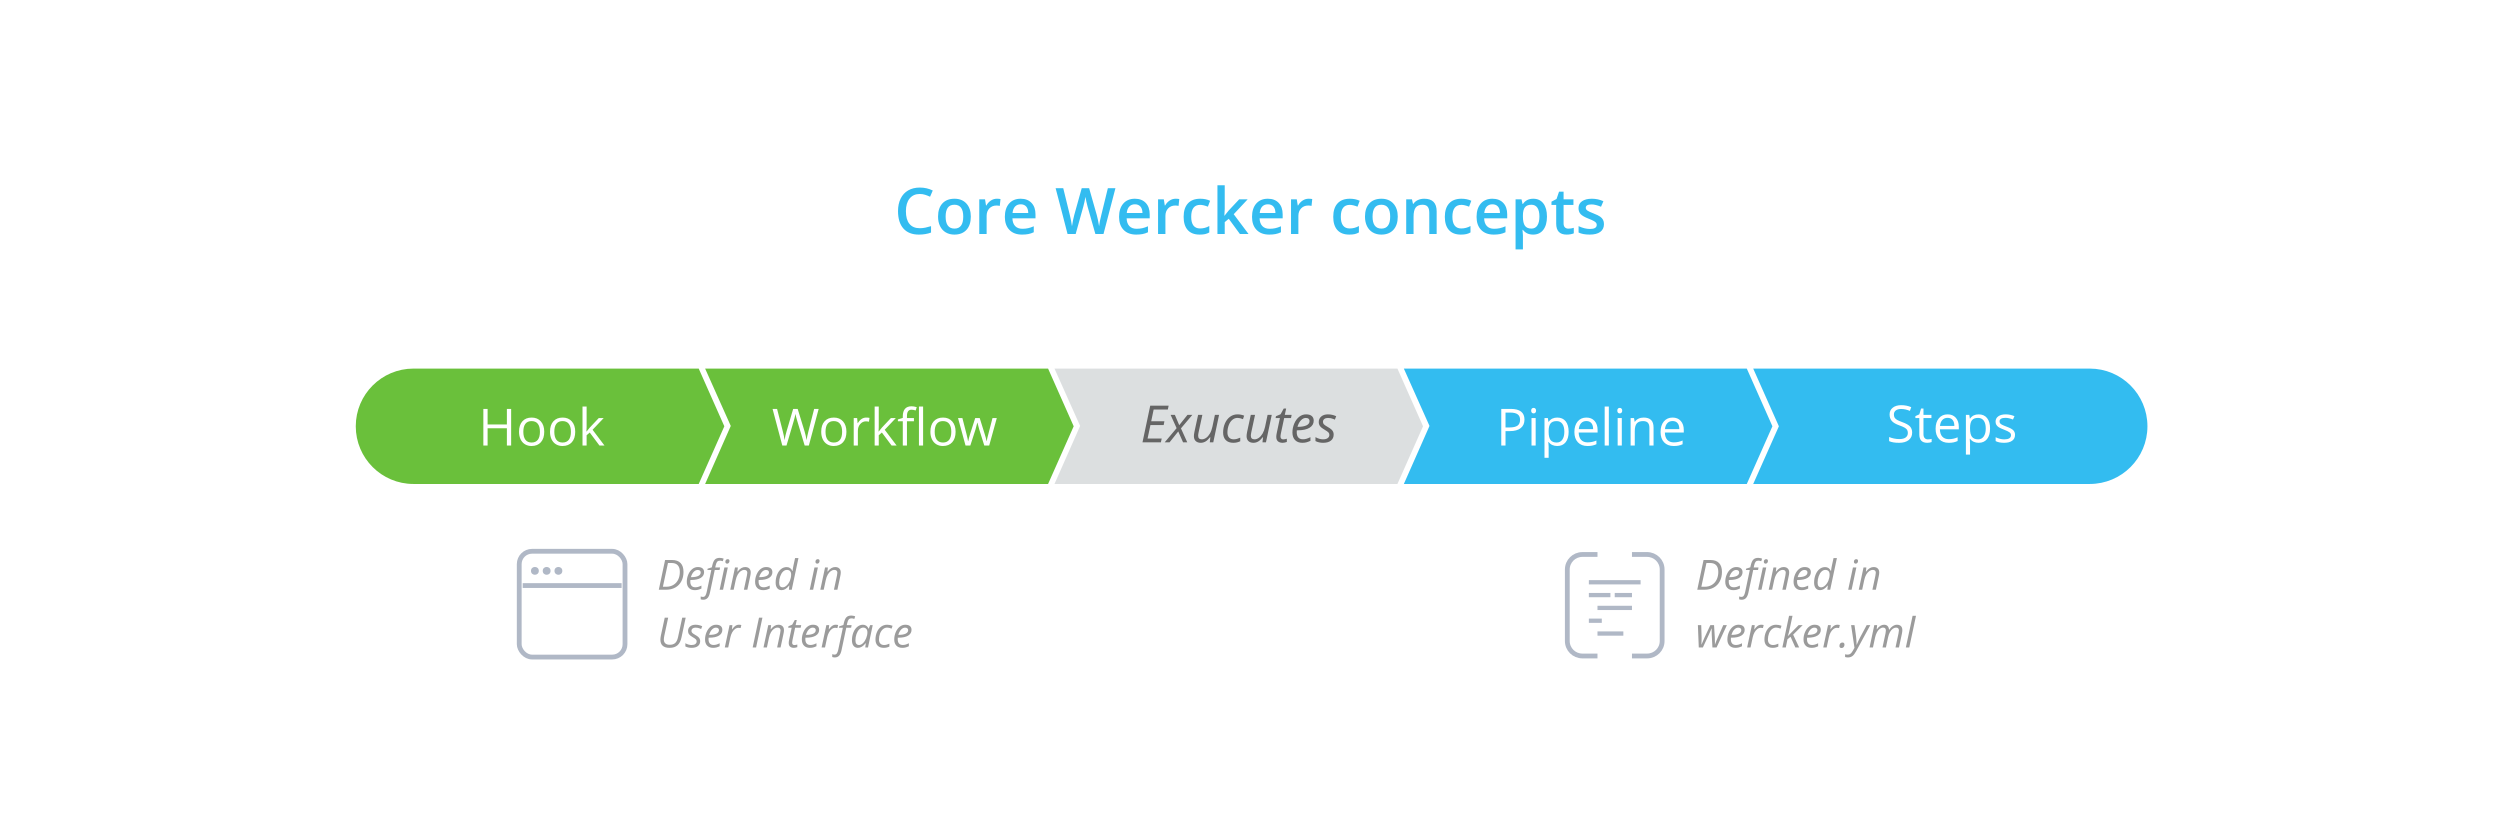 <?xml version="1.0" encoding="UTF-8" standalone="no"?>
<svg width="780px" height="262px" viewBox="0 0 780 262" version="1.1" xmlns="http://www.w3.org/2000/svg" xmlns:xlink="http://www.w3.org/1999/xlink">
    <!-- Generator: Sketch 3.6.1 (26313) - http://www.bohemiancoding.com/sketch -->
    <title>Group 35 Copy</title>
    <desc>Created with Sketch.</desc>
    <defs></defs>
    <g id="Page-1" stroke="none" stroke-width="1" fill="none" fill-rule="evenodd">
        <g id="Group-35-Copy">
            <rect id="Rectangle-26" fill="#FFFFFF" x="0" y="0" width="780" height="262"></rect>
            <path d="M286.959,60.52 C285.618,60.52 284.563,60.995 283.795,61.945 C283.027,62.896 282.643,64.208 282.643,65.881 C282.643,67.632 283.012,68.957 283.751,69.855 C284.49,70.754 285.559,71.203 286.959,71.203 C287.564,71.203 288.15,71.143 288.717,71.022 C289.283,70.902 289.872,70.747 290.484,70.559 L290.484,72.561 C289.365,72.984 288.095,73.195 286.676,73.195 C284.586,73.195 282.981,72.562 281.861,71.296 C280.742,70.03 280.182,68.218 280.182,65.861 C280.182,64.377 280.453,63.078 280.997,61.965 C281.541,60.852 282.327,59.999 283.355,59.406 C284.384,58.814 285.592,58.518 286.979,58.518 C288.437,58.518 289.784,58.824 291.021,59.436 L290.182,61.379 C289.7,61.151 289.19,60.951 288.653,60.778 C288.116,60.606 287.551,60.52 286.959,60.52 L286.959,60.52 Z M302.896,67.58 C302.896,69.344 302.444,70.721 301.539,71.711 C300.634,72.701 299.374,73.195 297.76,73.195 C296.751,73.195 295.859,72.967 295.084,72.512 C294.309,72.056 293.714,71.402 293.297,70.549 C292.88,69.696 292.672,68.706 292.672,67.58 C292.672,65.829 293.121,64.462 294.02,63.479 C294.918,62.495 296.184,62.004 297.818,62.004 C299.381,62.004 300.618,62.507 301.529,63.513 C302.441,64.519 302.896,65.874 302.896,67.58 L302.896,67.58 Z M295.035,67.58 C295.035,70.074 295.956,71.32 297.799,71.32 C299.622,71.32 300.533,70.074 300.533,67.58 C300.533,65.113 299.615,63.879 297.779,63.879 C296.816,63.879 296.118,64.198 295.685,64.836 C295.252,65.474 295.035,66.389 295.035,67.58 L295.035,67.58 Z M311.012,62.004 C311.474,62.004 311.855,62.036 312.154,62.102 L311.93,64.24 C311.604,64.162 311.266,64.123 310.914,64.123 C309.996,64.123 309.252,64.423 308.683,65.021 C308.113,65.62 307.828,66.398 307.828,67.355 L307.828,73 L305.533,73 L305.533,62.199 L307.33,62.199 L307.633,64.104 L307.75,64.104 C308.108,63.459 308.575,62.948 309.151,62.57 C309.728,62.193 310.348,62.004 311.012,62.004 L311.012,62.004 Z M318.873,73.195 C317.193,73.195 315.88,72.705 314.933,71.726 C313.985,70.746 313.512,69.396 313.512,67.678 C313.512,65.913 313.951,64.527 314.83,63.518 C315.709,62.508 316.917,62.004 318.453,62.004 C319.879,62.004 321.005,62.437 321.832,63.303 C322.659,64.169 323.072,65.36 323.072,66.877 L323.072,68.117 L315.875,68.117 C315.908,69.165 316.191,69.971 316.725,70.534 C317.258,71.097 318.01,71.379 318.98,71.379 C319.618,71.379 320.213,71.319 320.763,71.198 C321.313,71.078 321.904,70.878 322.535,70.598 L322.535,72.463 C321.975,72.73 321.409,72.919 320.836,73.029 C320.263,73.14 319.609,73.195 318.873,73.195 L318.873,73.195 Z M318.453,63.742 C317.724,63.742 317.14,63.973 316.7,64.436 C316.261,64.898 315.999,65.572 315.914,66.457 L320.816,66.457 C320.803,65.565 320.589,64.89 320.172,64.431 C319.755,63.972 319.182,63.742 318.453,63.742 L318.453,63.742 Z M344.293,73 L341.754,73 L339.332,64.484 C339.228,64.113 339.098,63.578 338.941,62.878 C338.785,62.178 338.691,61.691 338.658,61.418 C338.593,61.835 338.487,62.375 338.341,63.039 C338.194,63.703 338.072,64.198 337.975,64.523 L335.611,73 L333.072,73 L331.227,65.852 L329.352,58.723 L331.734,58.723 L333.775,67.043 C334.094,68.378 334.322,69.556 334.459,70.578 C334.531,70.025 334.638,69.406 334.781,68.723 C334.924,68.039 335.055,67.486 335.172,67.062 L337.496,58.723 L339.811,58.723 L342.193,67.102 C342.421,67.876 342.662,69.035 342.916,70.578 C343.014,69.647 343.248,68.462 343.619,67.023 L345.65,58.723 L348.014,58.723 L344.293,73 Z M354.508,73.195 C352.828,73.195 351.515,72.705 350.567,71.726 C349.62,70.746 349.146,69.396 349.146,67.678 C349.146,65.913 349.586,64.527 350.465,63.518 C351.344,62.508 352.551,62.004 354.088,62.004 C355.514,62.004 356.64,62.437 357.467,63.303 C358.294,64.169 358.707,65.36 358.707,66.877 L358.707,68.117 L351.51,68.117 C351.542,69.165 351.826,69.971 352.359,70.534 C352.893,71.097 353.645,71.379 354.615,71.379 C355.253,71.379 355.847,71.319 356.397,71.198 C356.948,71.078 357.538,70.878 358.17,70.598 L358.17,72.463 C357.61,72.73 357.044,72.919 356.471,73.029 C355.898,73.14 355.243,73.195 354.508,73.195 L354.508,73.195 Z M354.088,63.742 C353.359,63.742 352.774,63.973 352.335,64.436 C351.896,64.898 351.633,65.572 351.549,66.457 L356.451,66.457 C356.438,65.565 356.223,64.89 355.807,64.431 C355.39,63.972 354.817,63.742 354.088,63.742 L354.088,63.742 Z M366.793,62.004 C367.255,62.004 367.636,62.036 367.936,62.102 L367.711,64.24 C367.385,64.162 367.047,64.123 366.695,64.123 C365.777,64.123 365.034,64.423 364.464,65.021 C363.894,65.62 363.609,66.398 363.609,67.355 L363.609,73 L361.314,73 L361.314,62.199 L363.111,62.199 L363.414,64.104 L363.531,64.104 C363.889,63.459 364.356,62.948 364.933,62.57 C365.509,62.193 366.129,62.004 366.793,62.004 L366.793,62.004 Z M374.293,73.195 C372.659,73.195 371.417,72.718 370.567,71.765 C369.718,70.811 369.293,69.442 369.293,67.658 C369.293,65.842 369.737,64.445 370.626,63.469 C371.515,62.492 372.799,62.004 374.479,62.004 C375.618,62.004 376.643,62.215 377.555,62.639 L376.861,64.484 C375.891,64.107 375.09,63.918 374.459,63.918 C372.59,63.918 371.656,65.158 371.656,67.639 C371.656,68.85 371.889,69.759 372.354,70.368 C372.82,70.977 373.502,71.281 374.4,71.281 C375.423,71.281 376.389,71.027 377.301,70.52 L377.301,72.521 C376.891,72.762 376.453,72.935 375.987,73.039 C375.522,73.143 374.957,73.195 374.293,73.195 L374.293,73.195 Z M382.057,67.297 L383.355,65.676 L386.617,62.199 L389.264,62.199 L384.918,66.838 L389.537,73 L386.842,73 L383.375,68.264 L382.115,69.299 L382.115,73 L379.84,73 L379.84,57.805 L382.115,57.805 L382.115,65.217 L381.998,67.297 L382.057,67.297 Z M395.992,73.195 C394.312,73.195 392.999,72.705 392.052,71.726 C391.104,70.746 390.631,69.396 390.631,67.678 C390.631,65.913 391.07,64.527 391.949,63.518 C392.828,62.508 394.036,62.004 395.572,62.004 C396.998,62.004 398.124,62.437 398.951,63.303 C399.778,64.169 400.191,65.36 400.191,66.877 L400.191,68.117 L392.994,68.117 C393.027,69.165 393.31,69.971 393.844,70.534 C394.378,71.097 395.13,71.379 396.1,71.379 C396.738,71.379 397.332,71.319 397.882,71.198 C398.432,71.078 399.023,70.878 399.654,70.598 L399.654,72.463 C399.094,72.73 398.528,72.919 397.955,73.029 C397.382,73.14 396.728,73.195 395.992,73.195 L395.992,73.195 Z M395.572,63.742 C394.843,63.742 394.259,63.973 393.819,64.436 C393.38,64.898 393.118,65.572 393.033,66.457 L397.936,66.457 C397.923,65.565 397.708,64.89 397.291,64.431 C396.874,63.972 396.301,63.742 395.572,63.742 L395.572,63.742 Z M408.277,62.004 C408.74,62.004 409.12,62.036 409.42,62.102 L409.195,64.24 C408.87,64.162 408.531,64.123 408.18,64.123 C407.262,64.123 406.518,64.423 405.948,65.021 C405.379,65.62 405.094,66.398 405.094,67.355 L405.094,73 L402.799,73 L402.799,62.199 L404.596,62.199 L404.898,64.104 L405.016,64.104 C405.374,63.459 405.841,62.948 406.417,62.57 C406.993,62.193 407.613,62.004 408.277,62.004 L408.277,62.004 Z M420.973,73.195 C419.339,73.195 418.097,72.718 417.247,71.765 C416.397,70.811 415.973,69.442 415.973,67.658 C415.973,65.842 416.417,64.445 417.306,63.469 C418.194,62.492 419.479,62.004 421.158,62.004 C422.298,62.004 423.323,62.215 424.234,62.639 L423.541,64.484 C422.571,64.107 421.77,63.918 421.139,63.918 C419.27,63.918 418.336,65.158 418.336,67.639 C418.336,68.85 418.569,69.759 419.034,70.368 C419.5,70.977 420.182,71.281 421.08,71.281 C422.102,71.281 423.069,71.027 423.98,70.52 L423.98,72.521 C423.57,72.762 423.132,72.935 422.667,73.039 C422.201,73.143 421.637,73.195 420.973,73.195 L420.973,73.195 Z M436.1,67.58 C436.1,69.344 435.647,70.721 434.742,71.711 C433.837,72.701 432.577,73.195 430.963,73.195 C429.954,73.195 429.062,72.967 428.287,72.512 C427.512,72.056 426.917,71.402 426.5,70.549 C426.083,69.696 425.875,68.706 425.875,67.58 C425.875,65.829 426.324,64.462 427.223,63.479 C428.121,62.495 429.387,62.004 431.021,62.004 C432.584,62.004 433.821,62.507 434.732,63.513 C435.644,64.519 436.1,65.874 436.1,67.58 L436.1,67.58 Z M428.238,67.58 C428.238,70.074 429.159,71.32 431.002,71.32 C432.825,71.32 433.736,70.074 433.736,67.58 C433.736,65.113 432.818,63.879 430.982,63.879 C430.019,63.879 429.321,64.198 428.888,64.836 C428.455,65.474 428.238,66.389 428.238,67.58 L428.238,67.58 Z M448.238,73 L445.934,73 L445.934,66.359 C445.934,65.526 445.766,64.904 445.431,64.494 C445.095,64.084 444.563,63.879 443.834,63.879 C442.864,63.879 442.154,64.165 441.705,64.738 C441.256,65.311 441.031,66.271 441.031,67.619 L441.031,73 L438.736,73 L438.736,62.199 L440.533,62.199 L440.855,63.615 L440.973,63.615 C441.298,63.101 441.76,62.704 442.359,62.424 C442.958,62.144 443.622,62.004 444.352,62.004 C446.943,62.004 448.238,63.322 448.238,65.959 L448.238,73 Z M455.787,73.195 C454.153,73.195 452.911,72.718 452.062,71.765 C451.212,70.811 450.787,69.442 450.787,67.658 C450.787,65.842 451.231,64.445 452.12,63.469 C453.009,62.492 454.293,62.004 455.973,62.004 C457.112,62.004 458.137,62.215 459.049,62.639 L458.355,64.484 C457.385,64.107 456.585,63.918 455.953,63.918 C454.085,63.918 453.15,65.158 453.15,67.639 C453.15,68.85 453.383,69.759 453.849,70.368 C454.314,70.977 454.996,71.281 455.895,71.281 C456.917,71.281 457.883,71.027 458.795,70.52 L458.795,72.521 C458.385,72.762 457.947,72.935 457.481,73.039 C457.016,73.143 456.451,73.195 455.787,73.195 L455.787,73.195 Z M466.051,73.195 C464.371,73.195 463.058,72.705 462.11,71.726 C461.163,70.746 460.689,69.396 460.689,67.678 C460.689,65.913 461.129,64.527 462.008,63.518 C462.887,62.508 464.094,62.004 465.631,62.004 C467.057,62.004 468.183,62.437 469.01,63.303 C469.837,64.169 470.25,65.36 470.25,66.877 L470.25,68.117 L463.053,68.117 C463.085,69.165 463.368,69.971 463.902,70.534 C464.436,71.097 465.188,71.379 466.158,71.379 C466.796,71.379 467.39,71.319 467.94,71.198 C468.491,71.078 469.081,70.878 469.713,70.598 L469.713,72.463 C469.153,72.73 468.587,72.919 468.014,73.029 C467.441,73.14 466.786,73.195 466.051,73.195 L466.051,73.195 Z M465.631,63.742 C464.902,63.742 464.317,63.973 463.878,64.436 C463.438,64.898 463.176,65.572 463.092,66.457 L467.994,66.457 C467.981,65.565 467.766,64.89 467.35,64.431 C466.933,63.972 466.36,63.742 465.631,63.742 L465.631,63.742 Z M478.336,73.195 C476.969,73.195 475.908,72.704 475.152,71.721 L475.016,71.721 C475.107,72.632 475.152,73.186 475.152,73.381 L475.152,77.805 L472.857,77.805 L472.857,62.199 L474.713,62.199 C474.765,62.401 474.872,62.883 475.035,63.645 L475.152,63.645 C475.868,62.551 476.943,62.004 478.375,62.004 C479.723,62.004 480.772,62.492 481.524,63.469 C482.276,64.445 482.652,65.816 482.652,67.58 C482.652,69.344 482.27,70.721 481.505,71.711 C480.74,72.701 479.684,73.195 478.336,73.195 L478.336,73.195 Z M477.779,63.879 C476.868,63.879 476.202,64.146 475.782,64.68 C475.362,65.214 475.152,66.066 475.152,67.238 L475.152,67.58 C475.152,68.895 475.361,69.847 475.777,70.437 C476.194,71.026 476.874,71.32 477.818,71.32 C478.613,71.32 479.225,70.995 479.654,70.344 C480.084,69.693 480.299,68.765 480.299,67.561 C480.299,66.35 480.086,65.433 479.659,64.812 C479.233,64.19 478.606,63.879 477.779,63.879 L477.779,63.879 Z M489.342,71.34 C489.902,71.34 490.462,71.252 491.021,71.076 L491.021,72.805 C490.768,72.915 490.44,73.008 490.04,73.083 C489.64,73.158 489.225,73.195 488.795,73.195 C486.62,73.195 485.533,72.049 485.533,69.758 L485.533,63.938 L484.059,63.938 L484.059,62.922 L485.641,62.082 L486.422,59.797 L487.838,59.797 L487.838,62.199 L490.914,62.199 L490.914,63.938 L487.838,63.938 L487.838,69.719 C487.838,70.272 487.976,70.681 488.253,70.944 C488.53,71.208 488.893,71.34 489.342,71.34 L489.342,71.34 Z M500.436,69.924 C500.436,70.979 500.051,71.787 499.283,72.351 C498.515,72.914 497.415,73.195 495.982,73.195 C494.544,73.195 493.388,72.977 492.516,72.541 L492.516,70.559 C493.785,71.145 494.967,71.438 496.061,71.438 C497.473,71.438 498.18,71.011 498.18,70.158 C498.18,69.885 498.102,69.657 497.945,69.475 C497.789,69.292 497.532,69.104 497.174,68.908 C496.816,68.713 496.318,68.492 495.68,68.244 C494.436,67.762 493.595,67.281 493.155,66.799 C492.716,66.317 492.496,65.692 492.496,64.924 C492.496,63.999 492.869,63.282 493.614,62.771 C494.36,62.259 495.374,62.004 496.656,62.004 C497.926,62.004 499.127,62.261 500.26,62.775 L499.518,64.504 C498.352,64.022 497.372,63.781 496.578,63.781 C495.367,63.781 494.762,64.126 494.762,64.816 C494.762,65.155 494.92,65.441 495.235,65.676 C495.551,65.91 496.24,66.232 497.301,66.643 C498.193,66.988 498.84,67.303 499.244,67.59 C499.648,67.876 499.947,68.207 500.143,68.581 C500.338,68.955 500.436,69.403 500.436,69.924 L500.436,69.924 Z" id="Core-Wercker-concept" fill="#33BCF0"></path>
            <g id="Group-34" transform="translate(111, 115)">
                <g id="Group-16" transform="translate(378, 58)">
                    <g id="Group-7">
                        <rect id="Rectangle-path" fill="#B0B8C6" x="6.725" y="8" width="16.139" height="1.333"></rect>
                        <rect id="Rectangle-path" fill="#B0B8C6" x="6.725" y="12" width="6.725" height="1.333"></rect>
                        <rect id="Rectangle-path" fill="#B0B8C6" x="14.794" y="12" width="5.38" height="1.333"></rect>
                        <rect id="Rectangle-path" fill="#B0B8C6" x="9.414" y="16" width="10.759" height="1.333"></rect>
                        <rect id="Rectangle-path" fill="#B0B8C6" x="9.414" y="24" width="8.07" height="1.333"></rect>
                        <rect id="Rectangle-path" fill="#B0B8C6" x="6.725" y="20" width="4.035" height="1.333"></rect>
                        <path d="M9.414,31.667 L7.481,31.667 L6.93,31.667 L4.707,31.667 C2.107,31.667 -0,29.589 0,26.994 L0.001,4.673 C0.001,2.092 2.113,0 4.7,0 L9.416,0" id="Shape" stroke="#B0B8C6" stroke-width="1.5"></path>
                        <path d="M29.588,31.667 L24.873,31.667 L24.873,31.667 C22.277,31.667 20.174,29.589 20.174,26.994 L20.175,4.673 C20.175,2.092 22.285,7.83047101e-15 24.884,3.09351941e-15 C24.884,3.09351941e-15 26.446,-6.38038379e-15 24.874,7.83047101e-15 C23.302,3.62521803e-14 28.018,7.83047101e-15 29.59,7.83047101e-15" id="Shape" stroke="#B0B8C6" stroke-width="1.5" transform="translate(24.882, 15.833) scale(-1, 1) translate(-24.882, -15.833) "></path>
                    </g>
                    <path d="M48.252,5.433 C48.252,6.538 48.03,7.513 47.585,8.359 C47.141,9.206 46.506,9.857 45.681,10.314 C44.856,10.771 43.889,11 42.78,11 L40.546,11 L42.507,1.72 L44.678,1.72 C45.846,1.72 46.734,2.036 47.341,2.669 C47.948,3.301 48.252,4.223 48.252,5.433 L48.252,5.433 Z M42.85,10.067 C43.705,10.067 44.456,9.873 45.104,9.486 C45.751,9.099 46.247,8.552 46.592,7.845 C46.937,7.139 47.109,6.33 47.109,5.42 C47.109,4.511 46.891,3.822 46.456,3.354 C46.02,2.887 45.381,2.653 44.539,2.653 L43.409,2.653 L41.822,10.067 L42.85,10.067 Z M51.781,11.127 C51.003,11.127 50.391,10.896 49.947,10.435 C49.502,9.974 49.28,9.335 49.28,8.518 C49.28,7.722 49.438,6.96 49.753,6.23 C50.068,5.5 50.486,4.932 51.007,4.525 C51.527,4.119 52.101,3.916 52.727,3.916 C53.375,3.916 53.861,4.057 54.187,4.338 C54.513,4.62 54.676,5.012 54.676,5.516 C54.676,6.277 54.325,6.875 53.622,7.309 C52.92,7.743 51.915,7.959 50.607,7.959 L50.397,7.959 L50.372,8.467 C50.372,9.022 50.502,9.454 50.762,9.765 C51.023,10.076 51.426,10.232 51.972,10.232 C52.238,10.232 52.512,10.194 52.794,10.118 C53.075,10.042 53.425,9.902 53.844,9.699 L53.844,10.625 C53.446,10.812 53.095,10.942 52.791,11.016 C52.486,11.09 52.149,11.127 51.781,11.127 L51.781,11.127 Z M52.664,4.824 C52.228,4.824 51.818,5.023 51.435,5.42 C51.052,5.818 50.759,6.37 50.556,7.077 L50.632,7.077 C51.597,7.077 52.337,6.951 52.851,6.699 C53.365,6.448 53.622,6.083 53.622,5.604 C53.622,5.38 53.545,5.194 53.39,5.046 C53.236,4.898 52.994,4.824 52.664,4.824 L52.664,4.824 Z M54.409,14.123 C54.117,14.123 53.853,14.079 53.616,13.99 L53.616,13.095 C53.887,13.188 54.124,13.234 54.327,13.234 C54.648,13.234 54.896,13.103 55.069,12.841 C55.243,12.578 55.382,12.204 55.488,11.717 L56.929,4.849 L55.704,4.849 L55.787,4.424 L57.094,4.005 L57.24,3.37 C57.435,2.524 57.705,1.926 58.05,1.577 C58.394,1.228 58.905,1.053 59.583,1.053 C59.752,1.053 59.959,1.078 60.205,1.126 C60.45,1.175 60.64,1.229 60.776,1.288 L60.503,2.107 C60.181,1.984 59.891,1.923 59.633,1.923 C59.265,1.923 58.983,2.025 58.786,2.231 C58.589,2.436 58.429,2.812 58.307,3.357 L58.148,4.043 L59.659,4.043 L59.5,4.849 L57.996,4.849 L56.523,11.819 C56.358,12.619 56.104,13.203 55.761,13.571 C55.418,13.939 54.968,14.123 54.409,14.123 L54.409,14.123 Z M60.592,11 L59.525,11 L61.011,4.043 L62.077,4.043 L60.592,11 Z M61.309,2.266 C61.309,2.029 61.377,1.835 61.512,1.685 C61.648,1.535 61.823,1.459 62.039,1.459 C62.411,1.459 62.598,1.65 62.598,2.031 C62.598,2.264 62.527,2.46 62.385,2.621 C62.243,2.782 62.079,2.862 61.893,2.862 C61.724,2.862 61.584,2.81 61.474,2.707 C61.364,2.603 61.309,2.456 61.309,2.266 L61.309,2.266 Z M67.092,11 L68.031,6.607 C68.116,6.167 68.158,5.863 68.158,5.693 C68.158,5.427 68.083,5.213 67.933,5.052 C67.783,4.891 67.542,4.811 67.212,4.811 C66.836,4.811 66.469,4.938 66.111,5.192 C65.753,5.446 65.438,5.808 65.165,6.277 C64.892,6.747 64.686,7.316 64.546,7.985 L63.905,11 L62.839,11 L64.324,4.043 L65.207,4.043 L65.067,5.332 L65.13,5.332 C65.537,4.815 65.929,4.45 66.308,4.237 C66.687,4.023 67.079,3.916 67.485,3.916 C68.023,3.916 68.447,4.063 68.758,4.357 C69.069,4.651 69.225,5.063 69.225,5.592 C69.225,5.926 69.176,6.307 69.079,6.734 L68.171,11 L67.092,11 Z M73.09,11.127 C72.312,11.127 71.7,10.896 71.256,10.435 C70.812,9.974 70.589,9.335 70.589,8.518 C70.589,7.722 70.747,6.96 71.062,6.23 C71.378,5.5 71.795,4.932 72.316,4.525 C72.836,4.119 73.41,3.916 74.036,3.916 C74.684,3.916 75.17,4.057 75.496,4.338 C75.822,4.62 75.985,5.012 75.985,5.516 C75.985,6.277 75.634,6.875 74.931,7.309 C74.229,7.743 73.224,7.959 71.916,7.959 L71.707,7.959 L71.681,8.467 C71.681,9.022 71.811,9.454 72.072,9.765 C72.332,10.076 72.735,10.232 73.281,10.232 C73.547,10.232 73.821,10.194 74.103,10.118 C74.384,10.042 74.734,9.902 75.153,9.699 L75.153,10.625 C74.756,10.812 74.404,10.942 74.1,11.016 C73.795,11.09 73.458,11.127 73.09,11.127 L73.09,11.127 Z M73.973,4.824 C73.537,4.824 73.127,5.023 72.744,5.42 C72.361,5.818 72.068,6.37 71.865,7.077 L71.941,7.077 C72.906,7.077 73.646,6.951 74.16,6.699 C74.674,6.448 74.931,6.083 74.931,5.604 C74.931,5.38 74.854,5.194 74.699,5.046 C74.545,4.898 74.303,4.824 73.973,4.824 L73.973,4.824 Z M80.435,3.929 C81.256,3.929 81.85,4.331 82.218,5.135 L82.282,5.135 C82.354,4.479 82.449,3.899 82.567,3.396 L83.062,1.123 L84.116,1.123 L82.021,11 L81.139,11 L81.279,9.673 L81.228,9.673 C80.801,10.202 80.401,10.577 80.028,10.797 C79.656,11.017 79.271,11.127 78.873,11.127 C78.285,11.127 77.826,10.92 77.496,10.505 C77.166,10.09 77,9.515 77,8.778 C77,7.873 77.153,7.043 77.458,6.29 C77.762,5.537 78.174,4.955 78.692,4.544 C79.211,4.134 79.791,3.929 80.435,3.929 L80.435,3.929 Z M79.229,10.245 C79.626,10.245 80.037,10.047 80.46,9.651 C80.883,9.255 81.219,8.75 81.466,8.134 C81.714,7.518 81.837,6.891 81.837,6.252 C81.837,5.782 81.723,5.425 81.495,5.179 C81.266,4.934 80.934,4.811 80.498,4.811 C80.071,4.811 79.674,4.986 79.308,5.335 C78.942,5.684 78.648,6.175 78.426,6.807 C78.203,7.44 78.092,8.105 78.092,8.804 C78.092,9.764 78.471,10.245 79.229,10.245 L79.229,10.245 Z M88.699,11 L87.633,11 L89.118,4.043 L90.185,4.043 L88.699,11 Z M89.417,2.266 C89.417,2.029 89.484,1.835 89.62,1.685 C89.755,1.535 89.931,1.459 90.146,1.459 C90.519,1.459 90.705,1.65 90.705,2.031 C90.705,2.264 90.634,2.46 90.492,2.621 C90.351,2.782 90.187,2.862 90,2.862 C89.831,2.862 89.692,2.81 89.582,2.707 C89.472,2.603 89.417,2.456 89.417,2.266 L89.417,2.266 Z M95.187,11 L96.126,6.607 C96.211,6.167 96.253,5.863 96.253,5.693 C96.253,5.427 96.178,5.213 96.028,5.052 C95.877,4.891 95.637,4.811 95.307,4.811 C94.93,4.811 94.563,4.938 94.206,5.192 C93.848,5.446 93.533,5.808 93.26,6.277 C92.987,6.747 92.781,7.316 92.641,7.985 L92,11 L90.934,11 L92.419,4.043 L93.301,4.043 L93.162,5.332 L93.225,5.332 C93.631,4.815 94.024,4.45 94.403,4.237 C94.781,4.023 95.174,3.916 95.58,3.916 C96.118,3.916 96.542,4.063 96.853,4.357 C97.164,4.651 97.319,5.063 97.319,5.592 C97.319,5.926 97.271,6.307 97.173,6.734 L96.266,11 L95.187,11 Z M45.275,29 L45.072,25.179 C45.055,24.781 45.046,24.417 45.046,24.087 L45.046,23.097 L44.989,23.097 L44.672,23.846 L44.145,25.045 L42.298,29 L41.016,29 L40.743,22.043 L41.784,22.043 L41.898,25.813 L41.898,26.372 C41.898,26.994 41.881,27.563 41.847,28.08 L41.885,28.08 C42.084,27.555 42.374,26.874 42.755,26.036 L44.627,22.043 L45.783,22.043 L46.018,25.813 C46.043,26.524 46.056,27.079 46.056,27.477 L46.056,27.813 L46.043,28.08 L46.081,28.08 C46.2,27.716 46.375,27.253 46.608,26.693 C46.841,26.132 47.524,24.582 48.658,22.043 L49.788,22.043 L46.576,29 L45.275,29 Z M52.441,29.127 C51.663,29.127 51.051,28.896 50.607,28.435 C50.163,27.974 49.94,27.335 49.94,26.518 C49.94,25.722 50.098,24.96 50.413,24.23 C50.729,23.5 51.146,22.932 51.667,22.525 C52.188,22.119 52.761,21.916 53.387,21.916 C54.035,21.916 54.521,22.057 54.847,22.338 C55.173,22.62 55.336,23.012 55.336,23.516 C55.336,24.277 54.985,24.875 54.282,25.309 C53.58,25.743 52.575,25.959 51.267,25.959 L51.058,25.959 L51.032,26.467 C51.032,27.022 51.162,27.454 51.423,27.765 C51.683,28.076 52.086,28.232 52.632,28.232 C52.898,28.232 53.172,28.194 53.454,28.118 C53.735,28.042 54.085,27.902 54.504,27.699 L54.504,28.625 C54.107,28.812 53.755,28.942 53.451,29.016 C53.146,29.09 52.81,29.127 52.441,29.127 L52.441,29.127 Z M53.324,22.824 C52.888,22.824 52.478,23.023 52.095,23.42 C51.712,23.818 51.419,24.37 51.216,25.077 L51.292,25.077 C52.257,25.077 52.997,24.951 53.511,24.699 C54.025,24.448 54.282,24.083 54.282,23.604 C54.282,23.38 54.205,23.194 54.051,23.046 C53.896,22.898 53.654,22.824 53.324,22.824 L53.324,22.824 Z M60.503,21.916 C60.795,21.916 61.049,21.946 61.265,22.005 L61.036,22.957 C60.812,22.902 60.59,22.875 60.37,22.875 C59.985,22.875 59.624,23.001 59.287,23.255 C58.951,23.509 58.657,23.862 58.405,24.312 C58.153,24.763 57.968,25.263 57.85,25.813 L57.17,29 L56.104,29 L57.589,22.043 L58.472,22.043 L58.332,23.332 L58.396,23.332 C58.7,22.93 58.952,22.641 59.151,22.465 C59.35,22.289 59.558,22.154 59.776,22.059 C59.994,21.964 60.236,21.916 60.503,21.916 L60.503,21.916 Z M64.089,29.127 C63.268,29.127 62.632,28.901 62.179,28.448 C61.726,27.995 61.5,27.356 61.5,26.531 C61.5,25.684 61.656,24.904 61.969,24.188 C62.282,23.473 62.715,22.916 63.267,22.516 C63.82,22.116 64.441,21.916 65.13,21.916 C65.71,21.916 66.277,22.024 66.832,22.24 L66.533,23.135 C66.025,22.919 65.562,22.811 65.143,22.811 C64.669,22.811 64.236,22.973 63.845,23.297 C63.454,23.62 63.147,24.071 62.925,24.649 C62.702,25.226 62.591,25.854 62.591,26.531 C62.591,27.072 62.732,27.493 63.013,27.794 C63.295,28.094 63.683,28.245 64.178,28.245 C64.483,28.245 64.771,28.202 65.042,28.118 C65.312,28.033 65.579,27.934 65.841,27.819 L65.841,28.727 C65.317,28.994 64.733,29.127 64.089,29.127 L64.089,29.127 Z M68.825,25.452 L72.164,22.043 L73.439,22.043 L70.462,25.007 L72.335,29 L71.148,29 L69.656,25.674 L68.691,26.455 L68.171,29 L67.092,29 L69.187,19.123 L70.266,19.123 C69.961,20.545 69.688,21.819 69.447,22.944 C69.206,24.07 68.99,24.906 68.799,25.452 L68.825,25.452 Z M76.194,29.127 C75.416,29.127 74.804,28.896 74.36,28.435 C73.916,27.974 73.693,27.335 73.693,26.518 C73.693,25.722 73.851,24.96 74.166,24.23 C74.482,23.5 74.899,22.932 75.42,22.525 C75.94,22.119 76.514,21.916 77.14,21.916 C77.788,21.916 78.274,22.057 78.6,22.338 C78.926,22.62 79.089,23.012 79.089,23.516 C79.089,24.277 78.738,24.875 78.035,25.309 C77.333,25.743 76.328,25.959 75.02,25.959 L74.811,25.959 L74.785,26.467 C74.785,27.022 74.915,27.454 75.176,27.765 C75.436,28.076 75.839,28.232 76.385,28.232 C76.651,28.232 76.925,28.194 77.207,28.118 C77.488,28.042 77.838,27.902 78.257,27.699 L78.257,28.625 C77.86,28.812 77.508,28.942 77.204,29.016 C76.899,29.09 76.563,29.127 76.194,29.127 L76.194,29.127 Z M77.077,22.824 C76.641,22.824 76.231,23.023 75.848,23.42 C75.465,23.818 75.172,24.37 74.969,25.077 L75.045,25.077 C76.01,25.077 76.75,24.951 77.264,24.699 C77.778,24.448 78.035,24.083 78.035,23.604 C78.035,23.38 77.958,23.194 77.803,23.046 C77.649,22.898 77.407,22.824 77.077,22.824 L77.077,22.824 Z M84.256,21.916 C84.548,21.916 84.802,21.946 85.018,22.005 L84.789,22.957 C84.565,22.902 84.343,22.875 84.123,22.875 C83.737,22.875 83.377,23.001 83.04,23.255 C82.704,23.509 82.41,23.862 82.158,24.312 C81.906,24.763 81.721,25.263 81.603,25.813 L80.923,29 L79.857,29 L81.342,22.043 L82.225,22.043 L82.085,23.332 L82.148,23.332 C82.453,22.93 82.705,22.641 82.904,22.465 C83.103,22.289 83.311,22.154 83.529,22.059 C83.747,21.964 83.989,21.916 84.256,21.916 L84.256,21.916 Z M84.903,28.53 C84.903,28.204 84.989,27.945 85.16,27.753 C85.332,27.56 85.568,27.464 85.868,27.464 C86.05,27.464 86.197,27.519 86.309,27.629 C86.421,27.739 86.478,27.906 86.478,28.13 C86.478,28.431 86.393,28.682 86.224,28.883 C86.054,29.084 85.826,29.184 85.538,29.184 C85.343,29.184 85.189,29.129 85.075,29.019 C84.96,28.909 84.903,28.746 84.903,28.53 L84.903,28.53 Z M88.541,22.043 L89.607,22.043 L90.077,25.502 C90.119,25.794 90.16,26.225 90.2,26.794 C90.241,27.363 90.261,27.821 90.261,28.168 L90.299,28.168 C90.447,27.8 90.631,27.377 90.851,26.899 C91.071,26.421 91.234,26.091 91.34,25.909 L93.403,22.043 L94.533,22.043 L90.115,30.181 C89.721,30.909 89.332,31.414 88.947,31.698 C88.562,31.981 88.098,32.123 87.557,32.123 C87.252,32.123 86.956,32.079 86.668,31.99 L86.668,31.133 C86.935,31.209 87.212,31.247 87.5,31.247 C87.847,31.247 88.144,31.14 88.391,30.927 C88.639,30.713 88.879,30.396 89.112,29.978 L89.594,29.114 L88.541,22.043 Z M98.341,29 L99.281,24.607 C99.357,24.21 99.395,23.924 99.395,23.75 C99.395,23.454 99.329,23.224 99.198,23.059 C99.067,22.894 98.843,22.811 98.525,22.811 C98.17,22.811 97.824,22.938 97.488,23.192 C97.151,23.446 96.855,23.809 96.599,24.281 C96.343,24.752 96.145,25.32 96.005,25.985 L95.364,29 L94.298,29 L95.783,22.043 L96.666,22.043 L96.526,23.332 L96.589,23.332 C96.958,22.828 97.325,22.466 97.691,22.246 C98.057,22.026 98.434,21.916 98.824,21.916 C99.302,21.916 99.67,22.054 99.928,22.329 C100.186,22.604 100.339,22.987 100.385,23.478 L100.436,23.478 C100.8,22.949 101.187,22.556 101.598,22.3 C102.008,22.044 102.423,21.916 102.842,21.916 C103.379,21.916 103.795,22.06 104.089,22.348 C104.383,22.635 104.53,23.054 104.53,23.604 C104.53,23.892 104.484,24.269 104.391,24.734 L103.477,29 L102.397,29 L103.337,24.607 C103.422,24.167 103.464,23.858 103.464,23.681 C103.464,23.418 103.391,23.208 103.245,23.049 C103.099,22.89 102.869,22.811 102.556,22.811 C102.213,22.811 101.875,22.934 101.541,23.179 C101.206,23.425 100.913,23.773 100.661,24.223 C100.41,24.674 100.218,25.208 100.087,25.826 L99.408,29 L98.341,29 Z M106.688,29 L105.622,29 L107.729,19.123 L108.796,19.123 L106.688,29 Z" id="Defined-in" fill="#9B9B9B"></path>
                </g>
                <g id="Group-17" transform="translate(51, 57)">
                    <path d="M51.252,6.433 C51.252,7.538 51.03,8.513 50.585,9.359 C50.141,10.206 49.506,10.857 48.681,11.314 C47.856,11.771 46.889,12 45.78,12 L43.546,12 L45.507,2.72 L47.678,2.72 C48.846,2.72 49.734,3.036 50.341,3.669 C50.948,4.301 51.252,5.223 51.252,6.433 L51.252,6.433 Z M45.85,11.067 C46.705,11.067 47.456,10.873 48.104,10.486 C48.751,10.099 49.247,9.552 49.592,8.845 C49.937,8.139 50.109,7.33 50.109,6.42 C50.109,5.511 49.891,4.822 49.456,4.354 C49.02,3.887 48.381,3.653 47.539,3.653 L46.409,3.653 L44.822,11.067 L45.85,11.067 Z M54.781,12.127 C54.003,12.127 53.391,11.896 52.947,11.435 C52.502,10.974 52.28,10.335 52.28,9.518 C52.28,8.722 52.438,7.96 52.753,7.23 C53.068,6.5 53.486,5.932 54.007,5.525 C54.527,5.119 55.101,4.916 55.727,4.916 C56.375,4.916 56.861,5.057 57.187,5.338 C57.513,5.62 57.676,6.012 57.676,6.516 C57.676,7.277 57.325,7.875 56.622,8.309 C55.92,8.743 54.915,8.959 53.607,8.959 L53.397,8.959 L53.372,9.467 C53.372,10.022 53.502,10.454 53.762,10.765 C54.023,11.076 54.426,11.232 54.972,11.232 C55.238,11.232 55.512,11.194 55.794,11.118 C56.075,11.042 56.425,10.902 56.844,10.699 L56.844,11.625 C56.446,11.812 56.095,11.942 55.791,12.016 C55.486,12.09 55.149,12.127 54.781,12.127 L54.781,12.127 Z M55.664,5.824 C55.228,5.824 54.818,6.023 54.435,6.42 C54.052,6.818 53.759,7.37 53.556,8.077 L53.632,8.077 C54.597,8.077 55.337,7.951 55.851,7.699 C56.365,7.448 56.622,7.083 56.622,6.604 C56.622,6.38 56.545,6.194 56.39,6.046 C56.236,5.898 55.994,5.824 55.664,5.824 L55.664,5.824 Z M57.409,15.123 C57.117,15.123 56.853,15.079 56.616,14.99 L56.616,14.095 C56.887,14.188 57.124,14.234 57.327,14.234 C57.648,14.234 57.896,14.103 58.069,13.841 C58.243,13.578 58.382,13.204 58.488,12.717 L59.929,5.849 L58.704,5.849 L58.787,5.424 L60.094,5.005 L60.24,4.37 C60.435,3.524 60.705,2.926 61.05,2.577 C61.394,2.228 61.905,2.053 62.583,2.053 C62.752,2.053 62.959,2.078 63.205,2.126 C63.45,2.175 63.64,2.229 63.776,2.288 L63.503,3.107 C63.181,2.984 62.891,2.923 62.633,2.923 C62.265,2.923 61.983,3.025 61.786,3.231 C61.589,3.436 61.429,3.812 61.307,4.357 L61.148,5.043 L62.659,5.043 L62.5,5.849 L60.996,5.849 L59.523,12.819 C59.358,13.619 59.104,14.203 58.761,14.571 C58.418,14.939 57.968,15.123 57.409,15.123 L57.409,15.123 Z M63.592,12 L62.525,12 L64.011,5.043 L65.077,5.043 L63.592,12 Z M64.309,3.266 C64.309,3.029 64.377,2.835 64.512,2.685 C64.648,2.535 64.823,2.459 65.039,2.459 C65.411,2.459 65.598,2.65 65.598,3.031 C65.598,3.264 65.527,3.46 65.385,3.621 C65.243,3.782 65.079,3.862 64.893,3.862 C64.724,3.862 64.584,3.81 64.474,3.707 C64.364,3.603 64.309,3.456 64.309,3.266 L64.309,3.266 Z M70.092,12 L71.031,7.607 C71.116,7.167 71.158,6.863 71.158,6.693 C71.158,6.427 71.083,6.213 70.933,6.052 C70.783,5.891 70.542,5.811 70.212,5.811 C69.836,5.811 69.469,5.938 69.111,6.192 C68.753,6.446 68.438,6.808 68.165,7.277 C67.892,7.747 67.686,8.316 67.546,8.985 L66.905,12 L65.839,12 L67.324,5.043 L68.207,5.043 L68.067,6.332 L68.13,6.332 C68.537,5.815 68.929,5.45 69.308,5.237 C69.687,5.023 70.079,4.916 70.485,4.916 C71.023,4.916 71.447,5.063 71.758,5.357 C72.069,5.651 72.225,6.063 72.225,6.592 C72.225,6.926 72.176,7.307 72.079,7.734 L71.171,12 L70.092,12 Z M76.09,12.127 C75.312,12.127 74.7,11.896 74.256,11.435 C73.812,10.974 73.589,10.335 73.589,9.518 C73.589,8.722 73.747,7.96 74.062,7.23 C74.378,6.5 74.795,5.932 75.316,5.525 C75.836,5.119 76.41,4.916 77.036,4.916 C77.684,4.916 78.17,5.057 78.496,5.338 C78.822,5.62 78.985,6.012 78.985,6.516 C78.985,7.277 78.634,7.875 77.931,8.309 C77.229,8.743 76.224,8.959 74.916,8.959 L74.707,8.959 L74.681,9.467 C74.681,10.022 74.811,10.454 75.072,10.765 C75.332,11.076 75.735,11.232 76.281,11.232 C76.547,11.232 76.821,11.194 77.103,11.118 C77.384,11.042 77.734,10.902 78.153,10.699 L78.153,11.625 C77.756,11.812 77.404,11.942 77.1,12.016 C76.795,12.09 76.458,12.127 76.09,12.127 L76.09,12.127 Z M76.973,5.824 C76.537,5.824 76.127,6.023 75.744,6.42 C75.361,6.818 75.068,7.37 74.865,8.077 L74.941,8.077 C75.906,8.077 76.646,7.951 77.16,7.699 C77.674,7.448 77.931,7.083 77.931,6.604 C77.931,6.38 77.854,6.194 77.699,6.046 C77.545,5.898 77.303,5.824 76.973,5.824 L76.973,5.824 Z M83.435,4.929 C84.256,4.929 84.85,5.331 85.218,6.135 L85.282,6.135 C85.354,5.479 85.449,4.899 85.567,4.396 L86.062,2.123 L87.116,2.123 L85.021,12 L84.139,12 L84.279,10.673 L84.228,10.673 C83.801,11.202 83.401,11.577 83.028,11.797 C82.656,12.017 82.271,12.127 81.873,12.127 C81.285,12.127 80.826,11.92 80.496,11.505 C80.166,11.09 80,10.515 80,9.778 C80,8.873 80.153,8.043 80.458,7.29 C80.762,6.537 81.174,5.955 81.692,5.544 C82.211,5.134 82.791,4.929 83.435,4.929 L83.435,4.929 Z M82.229,11.245 C82.626,11.245 83.037,11.047 83.46,10.651 C83.883,10.255 84.219,9.75 84.466,9.134 C84.714,8.518 84.837,7.891 84.837,7.252 C84.837,6.782 84.723,6.425 84.495,6.179 C84.266,5.934 83.934,5.811 83.498,5.811 C83.071,5.811 82.674,5.986 82.308,6.335 C81.942,6.684 81.648,7.175 81.426,7.807 C81.203,8.44 81.092,9.105 81.092,9.804 C81.092,10.764 81.471,11.245 82.229,11.245 L82.229,11.245 Z M91.699,12 L90.633,12 L92.118,5.043 L93.185,5.043 L91.699,12 Z M92.417,3.266 C92.417,3.029 92.484,2.835 92.62,2.685 C92.755,2.535 92.931,2.459 93.146,2.459 C93.519,2.459 93.705,2.65 93.705,3.031 C93.705,3.264 93.634,3.46 93.492,3.621 C93.351,3.782 93.187,3.862 93,3.862 C92.831,3.862 92.692,3.81 92.582,3.707 C92.472,3.603 92.417,3.456 92.417,3.266 L92.417,3.266 Z M98.187,12 L99.126,7.607 C99.211,7.167 99.253,6.863 99.253,6.693 C99.253,6.427 99.178,6.213 99.028,6.052 C98.877,5.891 98.637,5.811 98.307,5.811 C97.93,5.811 97.563,5.938 97.206,6.192 C96.848,6.446 96.533,6.808 96.26,7.277 C95.987,7.747 95.781,8.316 95.641,8.985 L95,12 L93.934,12 L95.419,5.043 L96.301,5.043 L96.162,6.332 L96.225,6.332 C96.631,5.815 97.024,5.45 97.403,5.237 C97.781,5.023 98.174,4.916 98.58,4.916 C99.118,4.916 99.542,5.063 99.853,5.357 C100.164,5.651 100.319,6.063 100.319,6.592 C100.319,6.926 100.271,7.307 100.173,7.734 L99.266,12 L98.187,12 Z M51.931,20.72 L50.63,26.852 C50.397,27.965 49.979,28.789 49.376,29.324 C48.773,29.859 47.951,30.127 46.91,30.127 C45.937,30.127 45.215,29.907 44.746,29.467 C44.276,29.027 44.041,28.394 44.041,27.569 C44.041,27.226 44.092,26.801 44.193,26.293 L45.393,20.72 L46.472,20.72 L45.26,26.375 C45.167,26.824 45.12,27.222 45.12,27.569 C45.12,28.064 45.275,28.454 45.583,28.74 C45.892,29.026 46.354,29.168 46.967,29.168 C47.695,29.168 48.261,28.983 48.665,28.613 C49.069,28.243 49.365,27.63 49.551,26.775 L50.852,20.72 L51.931,20.72 Z M56.451,28.026 C56.451,28.686 56.217,29.201 55.749,29.572 C55.282,29.942 54.623,30.127 53.772,30.127 C53.057,30.127 52.411,29.981 51.836,29.689 L51.836,28.686 C52.132,28.864 52.452,29.001 52.794,29.099 C53.137,29.196 53.455,29.245 53.747,29.245 C54.28,29.245 54.682,29.139 54.953,28.927 C55.223,28.716 55.359,28.445 55.359,28.115 C55.359,27.874 55.285,27.67 55.137,27.505 C54.989,27.34 54.669,27.114 54.178,26.826 C53.628,26.517 53.239,26.215 53.01,25.918 C52.782,25.622 52.667,25.271 52.667,24.865 C52.667,24.281 52.881,23.81 53.309,23.452 C53.736,23.095 54.299,22.916 54.997,22.916 C55.721,22.916 56.419,23.073 57.092,23.386 L56.749,24.255 L56.394,24.097 C55.966,23.915 55.501,23.824 54.997,23.824 C54.604,23.824 54.295,23.916 54.07,24.1 C53.846,24.284 53.734,24.522 53.734,24.814 C53.734,25.051 53.809,25.254 53.959,25.423 C54.109,25.593 54.419,25.811 54.889,26.077 C55.342,26.331 55.667,26.549 55.864,26.731 C56.06,26.913 56.207,27.109 56.305,27.318 C56.402,27.528 56.451,27.764 56.451,28.026 L56.451,28.026 Z M60.475,30.127 C59.696,30.127 59.085,29.896 58.641,29.435 C58.196,28.974 57.974,28.335 57.974,27.518 C57.974,26.722 58.132,25.96 58.447,25.23 C58.762,24.5 59.18,23.932 59.701,23.525 C60.221,23.119 60.795,22.916 61.421,22.916 C62.068,22.916 62.555,23.057 62.881,23.338 C63.207,23.62 63.37,24.012 63.37,24.516 C63.37,25.277 63.018,25.875 62.316,26.309 C61.613,26.743 60.608,26.959 59.301,26.959 L59.091,26.959 L59.066,27.467 C59.066,28.022 59.196,28.454 59.456,28.765 C59.717,29.076 60.12,29.232 60.666,29.232 C60.932,29.232 61.206,29.194 61.488,29.118 C61.769,29.042 62.119,28.902 62.538,28.699 L62.538,29.625 C62.14,29.812 61.789,29.942 61.484,30.016 C61.18,30.09 60.843,30.127 60.475,30.127 L60.475,30.127 Z M61.357,23.824 C60.922,23.824 60.512,24.023 60.129,24.42 C59.746,24.818 59.453,25.37 59.25,26.077 L59.326,26.077 C60.291,26.077 61.031,25.951 61.545,25.699 C62.059,25.448 62.316,25.083 62.316,24.604 C62.316,24.38 62.239,24.194 62.084,24.046 C61.93,23.898 61.688,23.824 61.357,23.824 L61.357,23.824 Z M68.537,22.916 C68.829,22.916 69.083,22.946 69.298,23.005 L69.07,23.957 C68.846,23.902 68.623,23.875 68.403,23.875 C68.018,23.875 67.657,24.001 67.321,24.255 C66.985,24.509 66.691,24.862 66.439,25.312 C66.187,25.763 66.002,26.263 65.883,26.813 L65.204,30 L64.138,30 L65.623,23.043 L66.505,23.043 L66.366,24.332 L66.429,24.332 C66.734,23.93 66.986,23.641 67.185,23.465 C67.383,23.289 67.592,23.154 67.81,23.059 C68.028,22.964 68.27,22.916 68.537,22.916 L68.537,22.916 Z M72.834,30 L74.808,20.72 L75.875,20.72 L73.9,30 L72.834,30 Z M80.464,30 L81.403,25.607 C81.488,25.167 81.53,24.863 81.53,24.693 C81.53,24.427 81.455,24.213 81.305,24.052 C81.155,23.891 80.915,23.811 80.584,23.811 C80.208,23.811 79.841,23.938 79.483,24.192 C79.126,24.446 78.81,24.808 78.537,25.277 C78.264,25.747 78.058,26.316 77.918,26.985 L77.277,30 L76.211,30 L77.696,23.043 L78.579,23.043 L78.439,24.332 L78.502,24.332 C78.909,23.815 79.301,23.45 79.68,23.237 C80.059,23.023 80.451,22.916 80.857,22.916 C81.395,22.916 81.819,23.063 82.13,23.357 C82.441,23.651 82.597,24.063 82.597,24.592 C82.597,24.926 82.548,25.307 82.451,25.734 L81.543,30 L80.464,30 Z M85.847,29.257 C86.079,29.257 86.384,29.202 86.761,29.092 L86.761,29.911 C86.617,29.97 86.439,30.021 86.228,30.063 C86.016,30.106 85.847,30.127 85.72,30.127 C85.191,30.127 84.786,30.001 84.504,29.749 C84.223,29.497 84.082,29.122 84.082,28.623 C84.082,28.343 84.12,28.026 84.196,27.67 L85.002,23.849 L83.911,23.849 L84,23.386 L85.174,22.891 L85.967,21.443 L86.589,21.443 L86.24,23.043 L87.979,23.043 L87.814,23.849 L86.082,23.849 L85.263,27.683 C85.187,28.051 85.148,28.331 85.148,28.521 C85.148,28.758 85.21,28.94 85.333,29.067 C85.455,29.194 85.627,29.257 85.847,29.257 L85.847,29.257 Z M90.677,30.127 C89.899,30.127 89.287,29.896 88.843,29.435 C88.398,28.974 88.176,28.335 88.176,27.518 C88.176,26.722 88.334,25.96 88.649,25.23 C88.964,24.5 89.382,23.932 89.903,23.525 C90.423,23.119 90.997,22.916 91.623,22.916 C92.271,22.916 92.757,23.057 93.083,23.338 C93.409,23.62 93.572,24.012 93.572,24.516 C93.572,25.277 93.221,25.875 92.518,26.309 C91.816,26.743 90.811,26.959 89.503,26.959 L89.293,26.959 L89.268,27.467 C89.268,28.022 89.398,28.454 89.658,28.765 C89.919,29.076 90.322,29.232 90.868,29.232 C91.134,29.232 91.408,29.194 91.69,29.118 C91.971,29.042 92.321,28.902 92.74,28.699 L92.74,29.625 C92.342,29.812 91.991,29.942 91.687,30.016 C91.382,30.09 91.045,30.127 90.677,30.127 L90.677,30.127 Z M91.56,23.824 C91.124,23.824 90.714,24.023 90.331,24.42 C89.948,24.818 89.655,25.37 89.452,26.077 L89.528,26.077 C90.493,26.077 91.233,25.951 91.747,25.699 C92.261,25.448 92.518,25.083 92.518,24.604 C92.518,24.38 92.441,24.194 92.286,24.046 C92.132,23.898 91.89,23.824 91.56,23.824 L91.56,23.824 Z M98.739,22.916 C99.031,22.916 99.285,22.946 99.5,23.005 L99.272,23.957 C99.048,23.902 98.826,23.875 98.605,23.875 C98.22,23.875 97.86,24.001 97.523,24.255 C97.187,24.509 96.893,24.862 96.641,25.312 C96.389,25.763 96.204,26.263 96.085,26.813 L95.406,30 L94.34,30 L95.825,23.043 L96.708,23.043 L96.568,24.332 L96.631,24.332 C96.936,23.93 97.188,23.641 97.387,23.465 C97.586,23.289 97.794,23.154 98.012,23.059 C98.23,22.964 98.472,22.916 98.739,22.916 L98.739,22.916 Z M98.453,33.123 C98.161,33.123 97.897,33.079 97.66,32.99 L97.66,32.095 C97.931,32.188 98.167,32.234 98.371,32.234 C98.692,32.234 98.94,32.103 99.113,31.841 C99.287,31.578 99.426,31.204 99.532,30.717 L100.973,23.849 L99.748,23.849 L99.831,23.424 L101.138,23.005 L101.284,22.37 C101.479,21.524 101.749,20.926 102.094,20.577 C102.438,20.228 102.949,20.053 103.626,20.053 C103.796,20.053 104.003,20.078 104.249,20.126 C104.494,20.175 104.684,20.229 104.82,20.288 L104.547,21.107 C104.225,20.984 103.935,20.923 103.677,20.923 C103.309,20.923 103.027,21.025 102.83,21.231 C102.633,21.436 102.473,21.812 102.351,22.357 L102.192,23.043 L103.703,23.043 L103.544,23.849 L102.04,23.849 L100.567,30.819 C100.402,31.619 100.148,32.203 99.805,32.571 C99.462,32.939 99.012,33.123 98.453,33.123 L98.453,33.123 Z M107.238,22.916 C107.628,22.916 107.975,23.021 108.279,23.23 C108.584,23.44 108.821,23.741 108.99,24.135 L109.06,24.135 L109.485,23.043 L110.292,23.043 L108.812,30 L107.968,30 L108.133,28.673 L108.083,28.673 C107.325,29.642 106.527,30.127 105.689,30.127 C105.101,30.127 104.64,29.917 104.306,29.499 C103.971,29.08 103.804,28.506 103.804,27.778 C103.804,26.898 103.954,26.081 104.255,25.328 C104.555,24.575 104.97,23.985 105.499,23.557 C106.028,23.13 106.608,22.916 107.238,22.916 L107.238,22.916 Z M106.032,29.245 C106.443,29.245 106.851,29.049 107.257,28.657 C107.664,28.266 107.994,27.756 108.248,27.128 C108.501,26.499 108.628,25.87 108.628,25.239 C108.628,24.803 108.51,24.456 108.273,24.198 C108.036,23.94 107.725,23.811 107.34,23.811 C106.9,23.811 106.49,23.993 106.112,24.357 C105.733,24.721 105.436,25.214 105.22,25.836 C105.004,26.458 104.896,27.114 104.896,27.804 C104.896,28.286 104.995,28.647 105.194,28.886 C105.393,29.125 105.673,29.245 106.032,29.245 L106.032,29.245 Z M113.738,30.127 C112.917,30.127 112.28,29.901 111.828,29.448 C111.375,28.995 111.148,28.356 111.148,27.531 C111.148,26.684 111.305,25.904 111.618,25.188 C111.931,24.473 112.364,23.916 112.916,23.516 C113.469,23.116 114.09,22.916 114.779,22.916 C115.359,22.916 115.926,23.024 116.48,23.24 L116.182,24.135 C115.674,23.919 115.211,23.811 114.792,23.811 C114.318,23.811 113.885,23.973 113.494,24.297 C113.102,24.62 112.796,25.071 112.573,25.649 C112.351,26.226 112.24,26.854 112.24,27.531 C112.24,28.072 112.381,28.493 112.662,28.794 C112.944,29.094 113.332,29.245 113.827,29.245 C114.132,29.245 114.42,29.202 114.69,29.118 C114.961,29.033 115.228,28.934 115.49,28.819 L115.49,29.727 C114.965,29.994 114.382,30.127 113.738,30.127 L113.738,30.127 Z M119.502,30.127 C118.723,30.127 118.112,29.896 117.667,29.435 C117.223,28.974 117.001,28.335 117.001,27.518 C117.001,26.722 117.159,25.96 117.474,25.23 C117.789,24.5 118.207,23.932 118.728,23.525 C119.248,23.119 119.821,22.916 120.448,22.916 C121.095,22.916 121.582,23.057 121.908,23.338 C122.234,23.62 122.396,24.012 122.396,24.516 C122.396,25.277 122.045,25.875 121.343,26.309 C120.64,26.743 119.635,26.959 118.328,26.959 L118.118,26.959 L118.093,27.467 C118.093,28.022 118.223,28.454 118.483,28.765 C118.743,29.076 119.146,29.232 119.692,29.232 C119.959,29.232 120.233,29.194 120.514,29.118 C120.796,29.042 121.146,28.902 121.565,28.699 L121.565,29.625 C121.167,29.812 120.816,29.942 120.511,30.016 C120.207,30.09 119.87,30.127 119.502,30.127 L119.502,30.127 Z M120.384,23.824 C119.948,23.824 119.539,24.023 119.156,24.42 C118.773,24.818 118.48,25.37 118.277,26.077 L118.353,26.077 C119.318,26.077 120.057,25.951 120.572,25.699 C121.086,25.448 121.343,25.083 121.343,24.604 C121.343,24.38 121.266,24.194 121.111,24.046 C120.957,23.898 120.714,23.824 120.384,23.824 L120.384,23.824 Z" id="Defined-in" fill="#9B9B9B"></path>
                    <g id="Group-14">
                        <path d="M1.833,10.694 L31.191,10.694" id="Line" stroke="#B0B8C6" stroke-width="1.5" stroke-linecap="square"></path>
                        <rect id="Rectangle-165" stroke="#B0B8C6" stroke-width="1.5" x="0" y="0" width="33" height="33" rx="4"></rect>
                        <circle id="Oval-27" fill="#B0B8C6" cx="4.889" cy="6.111" r="1.222"></circle>
                        <circle id="Oval-27-Copy" fill="#B0B8C6" cx="8.556" cy="6.111" r="1.222"></circle>
                        <ellipse id="Oval-27-Copy-2" fill="#B0B8C6" cx="12.222" cy="6.111" rx="1.222" ry="1.222"></ellipse>
                    </g>
                </g>
                <path d="M0,18 C0,8.059 8.064,0 18,0 L107,0 L114.991,18 L107,36 L18,36 C8.059,36 0,27.943 0,18 L0,18 Z" id="Rectangle-27-Copy" fill="#6AC03B"></path>
                <path d="M559,18 C559,8.059 550.942,0 541,0 L436,0 L444.009,18 L436,36 L541,36 C550.941,36 559,27.943 559,18 L559,18 Z" id="Rectangle-27-Copy-4" fill="#33BCF0"></path>
                <path d="M117,17.892 L109,0 L216,0 L223.991,18 L216,36 L109,36 L117,17.892 Z" id="Rectangle-27-Copy-2" fill="#6AC03B"></path>
                <path d="M335,17.892 L327,0 L434,0 L441.991,18 L434,36 L327,36 L335,17.892 Z" id="Rectangle-27-Copy-5" fill="#33BCF0"></path>
                <path d="M226,17.892 L218,0 L324.999,0 L332.99,18 L324.999,36 L218,36 L226,17.892 Z" id="Rectangle-27-Copy-3" fill="#DCDFE0"></path>
                <path d="M48.477,24 L47.148,24 L47.148,18.625 L41.133,18.625 L41.133,24 L39.805,24 L39.805,12.578 L41.133,12.578 L41.133,17.438 L47.148,17.438 L47.148,12.578 L48.477,12.578 L48.477,24 Z M58.805,19.711 C58.805,21.107 58.453,22.197 57.75,22.98 C57.047,23.764 56.076,24.156 54.836,24.156 C54.07,24.156 53.391,23.977 52.797,23.617 C52.203,23.258 51.745,22.742 51.422,22.07 C51.099,21.398 50.938,20.612 50.938,19.711 C50.938,18.315 51.286,17.228 51.984,16.449 C52.682,15.671 53.651,15.281 54.891,15.281 C56.089,15.281 57.04,15.68 57.746,16.477 C58.452,17.273 58.805,18.352 58.805,19.711 L58.805,19.711 Z M52.281,19.711 C52.281,20.805 52.5,21.638 52.938,22.211 C53.375,22.784 54.018,23.07 54.867,23.07 C55.716,23.07 56.361,22.785 56.801,22.215 C57.241,21.645 57.461,20.81 57.461,19.711 C57.461,18.622 57.241,17.796 56.801,17.23 C56.361,16.665 55.711,16.383 54.852,16.383 C54.003,16.383 53.362,16.661 52.93,17.219 C52.497,17.776 52.281,18.607 52.281,19.711 L52.281,19.711 Z M68.469,19.711 C68.469,21.107 68.117,22.197 67.414,22.98 C66.711,23.764 65.74,24.156 64.5,24.156 C63.734,24.156 63.055,23.977 62.461,23.617 C61.867,23.258 61.409,22.742 61.086,22.07 C60.763,21.398 60.602,20.612 60.602,19.711 C60.602,18.315 60.951,17.228 61.648,16.449 C62.346,15.671 63.315,15.281 64.555,15.281 C65.753,15.281 66.704,15.68 67.41,16.477 C68.116,17.273 68.469,18.352 68.469,19.711 L68.469,19.711 Z M61.945,19.711 C61.945,20.805 62.164,21.638 62.602,22.211 C63.039,22.784 63.682,23.07 64.531,23.07 C65.38,23.07 66.025,22.785 66.465,22.215 C66.905,21.645 67.125,20.81 67.125,19.711 C67.125,18.622 66.905,17.796 66.465,17.23 C66.025,16.665 65.375,16.383 64.516,16.383 C63.667,16.383 63.026,16.661 62.594,17.219 C62.161,17.776 61.945,18.607 61.945,19.711 L61.945,19.711 Z M72.023,19.617 C72.247,19.299 72.589,18.883 73.047,18.367 L75.812,15.438 L77.352,15.438 L73.883,19.086 L77.594,24 L76.023,24 L73,19.953 L72.023,20.797 L72.023,24 L70.742,24 L70.742,11.844 L72.023,11.844 L72.023,18.289 C72.023,18.576 72.003,19.018 71.961,19.617 L72.023,19.617 Z" id="Hook" fill="#FFFFFF"></path>
                <path d="M141.367,24 L140.055,24 L137.75,16.352 C137.641,16.013 137.518,15.586 137.383,15.07 C137.247,14.555 137.177,14.245 137.172,14.141 C137.057,14.828 136.875,15.581 136.625,16.398 L134.391,24 L133.078,24 L130.039,12.578 L131.445,12.578 L133.25,19.633 C133.5,20.622 133.682,21.518 133.797,22.32 C133.938,21.367 134.146,20.435 134.422,19.523 L136.469,12.578 L137.875,12.578 L140.023,19.586 C140.273,20.393 140.484,21.305 140.656,22.32 C140.755,21.581 140.943,20.68 141.219,19.617 L143.016,12.578 L144.422,12.578 L141.367,24 Z M153.086,19.711 C153.086,21.107 152.734,22.197 152.031,22.98 C151.328,23.764 150.357,24.156 149.117,24.156 C148.352,24.156 147.672,23.977 147.078,23.617 C146.484,23.258 146.026,22.742 145.703,22.07 C145.38,21.398 145.219,20.612 145.219,19.711 C145.219,18.315 145.568,17.228 146.266,16.449 C146.964,15.671 147.932,15.281 149.172,15.281 C150.37,15.281 151.322,15.68 152.027,16.477 C152.733,17.273 153.086,18.352 153.086,19.711 L153.086,19.711 Z M146.562,19.711 C146.562,20.805 146.781,21.638 147.219,22.211 C147.656,22.784 148.299,23.07 149.148,23.07 C149.997,23.07 150.642,22.785 151.082,22.215 C151.522,21.645 151.742,20.81 151.742,19.711 C151.742,18.622 151.522,17.796 151.082,17.23 C150.642,16.665 149.992,16.383 149.133,16.383 C148.284,16.383 147.643,16.661 147.211,17.219 C146.779,17.776 146.562,18.607 146.562,19.711 L146.562,19.711 Z M159.266,15.281 C159.646,15.281 159.987,15.312 160.289,15.375 L160.109,16.578 C159.755,16.5 159.443,16.461 159.172,16.461 C158.479,16.461 157.887,16.742 157.395,17.305 C156.902,17.867 156.656,18.568 156.656,19.406 L156.656,24 L155.359,24 L155.359,15.438 L156.43,15.438 L156.578,17.023 L156.641,17.023 C156.958,16.466 157.341,16.036 157.789,15.734 C158.237,15.432 158.729,15.281 159.266,15.281 L159.266,15.281 Z M163.172,19.617 C163.396,19.299 163.737,18.883 164.195,18.367 L166.961,15.438 L168.5,15.438 L165.031,19.086 L168.742,24 L167.172,24 L164.148,19.953 L163.172,20.797 L163.172,24 L161.891,24 L161.891,11.844 L163.172,11.844 L163.172,18.289 C163.172,18.576 163.151,19.018 163.109,19.617 L163.172,19.617 Z M174.148,16.445 L171.969,16.445 L171.969,24 L170.672,24 L170.672,16.445 L169.141,16.445 L169.141,15.859 L170.672,15.391 L170.672,14.914 C170.672,12.81 171.591,11.758 173.43,11.758 C173.883,11.758 174.414,11.849 175.023,12.031 L174.688,13.07 C174.187,12.909 173.76,12.828 173.406,12.828 C172.917,12.828 172.555,12.991 172.32,13.316 C172.086,13.642 171.969,14.164 171.969,14.883 L171.969,15.438 L174.148,15.438 L174.148,16.445 Z M177.008,24 L175.711,24 L175.711,11.844 L177.008,11.844 L177.008,24 Z M187.148,19.711 C187.148,21.107 186.797,22.197 186.094,22.98 C185.391,23.764 184.419,24.156 183.18,24.156 C182.414,24.156 181.734,23.977 181.141,23.617 C180.547,23.258 180.089,22.742 179.766,22.07 C179.443,21.398 179.281,20.612 179.281,19.711 C179.281,18.315 179.63,17.228 180.328,16.449 C181.026,15.671 181.995,15.281 183.234,15.281 C184.432,15.281 185.384,15.68 186.09,16.477 C186.796,17.273 187.148,18.352 187.148,19.711 L187.148,19.711 Z M180.625,19.711 C180.625,20.805 180.844,21.638 181.281,22.211 C181.719,22.784 182.362,23.07 183.211,23.07 C184.06,23.07 184.704,22.785 185.145,22.215 C185.585,21.645 185.805,20.81 185.805,19.711 C185.805,18.622 185.585,17.796 185.145,17.23 C184.704,16.665 184.055,16.383 183.195,16.383 C182.346,16.383 181.706,16.661 181.273,17.219 C180.841,17.776 180.625,18.607 180.625,19.711 L180.625,19.711 Z M196.094,24 L194.523,18.977 C194.424,18.669 194.24,17.971 193.969,16.883 L193.906,16.883 C193.698,17.794 193.516,18.497 193.359,18.992 L191.742,24 L190.242,24 L187.906,15.438 L189.266,15.438 C189.818,17.589 190.238,19.227 190.527,20.352 C190.816,21.477 190.982,22.234 191.023,22.625 L191.086,22.625 C191.143,22.328 191.236,21.944 191.363,21.473 C191.491,21.001 191.602,20.628 191.695,20.352 L193.266,15.438 L194.672,15.438 L196.203,20.352 C196.495,21.247 196.693,22 196.797,22.609 L196.859,22.609 C196.88,22.422 196.936,22.133 197.027,21.742 C197.118,21.352 197.661,19.25 198.656,15.438 L200,15.438 L197.633,24 L196.094,24 Z" id="Workflow" fill="#FFFFFF"></path>
                <path d="M364.637,15.906 C364.637,17.063 364.242,17.952 363.453,18.574 C362.664,19.197 361.535,19.508 360.066,19.508 L358.723,19.508 L358.723,24 L357.395,24 L357.395,12.578 L360.355,12.578 C363.21,12.578 364.637,13.687 364.637,15.906 L364.637,15.906 Z M358.723,18.367 L359.918,18.367 C361.095,18.367 361.947,18.177 362.473,17.797 C362.999,17.417 363.262,16.807 363.262,15.969 C363.262,15.214 363.014,14.651 362.52,14.281 C362.025,13.911 361.254,13.727 360.207,13.727 L358.723,13.727 L358.723,18.367 Z M368.129,24 L366.832,24 L366.832,15.438 L368.129,15.438 L368.129,24 Z M366.723,13.117 C366.723,12.82 366.796,12.603 366.941,12.465 C367.087,12.327 367.27,12.258 367.488,12.258 C367.697,12.258 367.876,12.328 368.027,12.469 C368.178,12.609 368.254,12.826 368.254,13.117 C368.254,13.409 368.178,13.626 368.027,13.77 C367.876,13.913 367.697,13.984 367.488,13.984 C367.27,13.984 367.087,13.913 366.941,13.77 C366.796,13.626 366.723,13.409 366.723,13.117 L366.723,13.117 Z M374.863,24.156 C374.306,24.156 373.797,24.053 373.336,23.848 C372.875,23.642 372.488,23.326 372.176,22.898 L372.082,22.898 C372.145,23.398 372.176,23.872 372.176,24.32 L372.176,27.844 L370.879,27.844 L370.879,15.438 L371.934,15.438 L372.113,16.609 L372.176,16.609 C372.509,16.141 372.897,15.802 373.34,15.594 C373.783,15.385 374.29,15.281 374.863,15.281 C375.999,15.281 376.875,15.669 377.492,16.445 C378.109,17.221 378.418,18.31 378.418,19.711 C378.418,21.117 378.104,22.21 377.477,22.988 C376.849,23.767 375.978,24.156 374.863,24.156 L374.863,24.156 Z M374.676,16.383 C373.801,16.383 373.168,16.625 372.777,17.109 C372.387,17.594 372.186,18.365 372.176,19.422 L372.176,19.711 C372.176,20.914 372.376,21.775 372.777,22.293 C373.178,22.811 373.822,23.07 374.707,23.07 C375.447,23.07 376.026,22.771 376.445,22.172 C376.865,21.573 377.074,20.747 377.074,19.695 C377.074,18.628 376.865,17.809 376.445,17.238 C376.026,16.668 375.436,16.383 374.676,16.383 L374.676,16.383 Z M384.301,24.156 C383.035,24.156 382.036,23.771 381.305,23 C380.573,22.229 380.207,21.159 380.207,19.789 C380.207,18.409 380.547,17.313 381.227,16.5 C381.906,15.687 382.819,15.281 383.965,15.281 C385.038,15.281 385.887,15.634 386.512,16.34 C387.137,17.046 387.449,17.977 387.449,19.133 L387.449,19.953 L381.551,19.953 C381.577,20.958 381.831,21.721 382.312,22.242 C382.794,22.763 383.473,23.023 384.348,23.023 C385.27,23.023 386.181,22.831 387.082,22.445 L387.082,23.602 C386.624,23.799 386.19,23.941 385.781,24.027 C385.372,24.113 384.879,24.156 384.301,24.156 L384.301,24.156 Z M383.949,16.367 C383.262,16.367 382.714,16.591 382.305,17.039 C381.896,17.487 381.655,18.107 381.582,18.898 L386.059,18.898 C386.059,18.081 385.876,17.454 385.512,17.02 C385.147,16.585 384.626,16.367 383.949,16.367 L383.949,16.367 Z M390.957,24 L389.66,24 L389.66,11.844 L390.957,11.844 L390.957,24 Z M395.004,24 L393.707,24 L393.707,15.438 L395.004,15.438 L395.004,24 Z M393.598,13.117 C393.598,12.82 393.671,12.603 393.816,12.465 C393.962,12.327 394.145,12.258 394.363,12.258 C394.572,12.258 394.751,12.328 394.902,12.469 C395.053,12.609 395.129,12.826 395.129,13.117 C395.129,13.409 395.053,13.626 394.902,13.77 C394.751,13.913 394.572,13.984 394.363,13.984 C394.145,13.984 393.962,13.913 393.816,13.77 C393.671,13.626 393.598,13.409 393.598,13.117 L393.598,13.117 Z M403.613,24 L403.613,18.461 C403.613,17.763 403.454,17.242 403.137,16.898 C402.819,16.555 402.322,16.383 401.645,16.383 C400.749,16.383 400.092,16.625 399.676,17.109 C399.259,17.594 399.051,18.393 399.051,19.508 L399.051,24 L397.754,24 L397.754,15.438 L398.809,15.438 L399.02,16.609 L399.082,16.609 C399.348,16.187 399.72,15.861 400.199,15.629 C400.678,15.397 401.212,15.281 401.801,15.281 C402.832,15.281 403.608,15.53 404.129,16.027 C404.65,16.525 404.91,17.32 404.91,18.414 L404.91,24 L403.613,24 Z M411.191,24.156 C409.926,24.156 408.927,23.771 408.195,23 C407.464,22.229 407.098,21.159 407.098,19.789 C407.098,18.409 407.437,17.313 408.117,16.5 C408.797,15.687 409.71,15.281 410.855,15.281 C411.928,15.281 412.777,15.634 413.402,16.34 C414.027,17.046 414.34,17.977 414.34,19.133 L414.34,19.953 L408.441,19.953 C408.467,20.958 408.721,21.721 409.203,22.242 C409.685,22.763 410.363,23.023 411.238,23.023 C412.16,23.023 413.072,22.831 413.973,22.445 L413.973,23.602 C413.514,23.799 413.081,23.941 412.672,24.027 C412.263,24.113 411.77,24.156 411.191,24.156 L411.191,24.156 Z M410.84,16.367 C410.152,16.367 409.604,16.591 409.195,17.039 C408.786,17.487 408.546,18.107 408.473,18.898 L412.949,18.898 C412.949,18.081 412.767,17.454 412.402,17.02 C412.038,16.585 411.517,16.367 410.84,16.367 L410.84,16.367 Z" id="Pipeline" fill="#FFFFFF"></path>
                <path d="M485.594,19.961 C485.594,20.966 485.229,21.75 484.5,22.312 C483.771,22.875 482.781,23.156 481.531,23.156 C480.177,23.156 479.135,22.982 478.406,22.633 L478.406,21.352 C478.875,21.549 479.385,21.706 479.938,21.82 C480.49,21.935 481.036,21.992 481.578,21.992 C482.464,21.992 483.13,21.824 483.578,21.488 C484.026,21.152 484.25,20.685 484.25,20.086 C484.25,19.69 484.171,19.366 484.012,19.113 C483.853,18.861 483.587,18.628 483.215,18.414 C482.842,18.201 482.276,17.958 481.516,17.688 C480.453,17.307 479.694,16.857 479.238,16.336 C478.783,15.815 478.555,15.135 478.555,14.297 C478.555,13.417 478.885,12.716 479.547,12.195 C480.208,11.674 481.083,11.414 482.172,11.414 C483.307,11.414 484.352,11.622 485.305,12.039 L484.891,13.195 C483.948,12.799 483.031,12.602 482.141,12.602 C481.437,12.602 480.888,12.753 480.492,13.055 C480.096,13.357 479.898,13.776 479.898,14.312 C479.898,14.708 479.971,15.033 480.117,15.285 C480.263,15.538 480.509,15.77 480.855,15.98 C481.202,16.191 481.732,16.424 482.445,16.68 C483.643,17.107 484.467,17.565 484.918,18.055 C485.368,18.544 485.594,19.18 485.594,19.961 L485.594,19.961 Z M490.5,22.086 C490.729,22.086 490.951,22.069 491.164,22.035 C491.378,22.001 491.547,21.966 491.672,21.93 L491.672,22.922 C491.531,22.99 491.324,23.046 491.051,23.09 C490.777,23.134 490.531,23.156 490.312,23.156 C488.656,23.156 487.828,22.284 487.828,20.539 L487.828,15.445 L486.602,15.445 L486.602,14.82 L487.828,14.281 L488.375,12.453 L489.125,12.453 L489.125,14.438 L491.609,14.438 L491.609,15.445 L489.125,15.445 L489.125,20.484 C489.125,21 489.247,21.396 489.492,21.672 C489.737,21.948 490.073,22.086 490.5,22.086 L490.5,22.086 Z M497,23.156 C495.734,23.156 494.736,22.771 494.004,22 C493.272,21.229 492.906,20.159 492.906,18.789 C492.906,17.409 493.246,16.313 493.926,15.5 C494.605,14.687 495.518,14.281 496.664,14.281 C497.737,14.281 498.586,14.634 499.211,15.34 C499.836,16.046 500.148,16.977 500.148,18.133 L500.148,18.953 L494.25,18.953 C494.276,19.958 494.53,20.721 495.012,21.242 C495.493,21.763 496.172,22.023 497.047,22.023 C497.969,22.023 498.88,21.831 499.781,21.445 L499.781,22.602 C499.323,22.799 498.889,22.941 498.48,23.027 C498.072,23.113 497.578,23.156 497,23.156 L497,23.156 Z M496.648,15.367 C495.961,15.367 495.413,15.591 495.004,16.039 C494.595,16.487 494.354,17.107 494.281,17.898 L498.758,17.898 C498.758,17.081 498.576,16.454 498.211,16.02 C497.846,15.585 497.326,15.367 496.648,15.367 L496.648,15.367 Z M506.344,23.156 C505.786,23.156 505.277,23.053 504.816,22.848 C504.355,22.642 503.969,22.326 503.656,21.898 L503.562,21.898 C503.625,22.398 503.656,22.872 503.656,23.32 L503.656,26.844 L502.359,26.844 L502.359,14.438 L503.414,14.438 L503.594,15.609 L503.656,15.609 C503.99,15.141 504.378,14.802 504.82,14.594 C505.263,14.385 505.771,14.281 506.344,14.281 C507.479,14.281 508.355,14.669 508.973,15.445 C509.59,16.221 509.898,17.31 509.898,18.711 C509.898,20.117 509.585,21.21 508.957,21.988 C508.329,22.767 507.458,23.156 506.344,23.156 L506.344,23.156 Z M506.156,15.383 C505.281,15.383 504.648,15.625 504.258,16.109 C503.867,16.594 503.667,17.365 503.656,18.422 L503.656,18.711 C503.656,19.914 503.857,20.775 504.258,21.293 C504.659,21.811 505.302,22.07 506.188,22.07 C506.927,22.07 507.507,21.771 507.926,21.172 C508.345,20.573 508.555,19.747 508.555,18.695 C508.555,17.628 508.345,16.809 507.926,16.238 C507.507,15.668 506.917,15.383 506.156,15.383 L506.156,15.383 Z M517.688,20.664 C517.688,21.461 517.391,22.076 516.797,22.508 C516.203,22.94 515.37,23.156 514.297,23.156 C513.161,23.156 512.276,22.977 511.641,22.617 L511.641,21.414 C512.052,21.622 512.493,21.786 512.965,21.906 C513.436,22.026 513.891,22.086 514.328,22.086 C515.005,22.086 515.526,21.978 515.891,21.762 C516.255,21.546 516.438,21.216 516.438,20.773 C516.438,20.44 516.293,20.155 516.004,19.918 C515.715,19.681 515.151,19.401 514.312,19.078 C513.516,18.781 512.949,18.522 512.613,18.301 C512.277,18.079 512.027,17.828 511.863,17.547 C511.699,17.266 511.617,16.93 511.617,16.539 C511.617,15.841 511.901,15.29 512.469,14.887 C513.036,14.483 513.815,14.281 514.805,14.281 C515.727,14.281 516.628,14.469 517.508,14.844 L517.047,15.898 C516.187,15.544 515.409,15.367 514.711,15.367 C514.096,15.367 513.633,15.464 513.32,15.656 C513.008,15.849 512.852,16.115 512.852,16.453 C512.852,16.682 512.91,16.878 513.027,17.039 C513.145,17.201 513.333,17.354 513.594,17.5 C513.854,17.646 514.354,17.857 515.094,18.133 C516.109,18.503 516.796,18.875 517.152,19.25 C517.509,19.625 517.688,20.096 517.688,20.664 L517.688,20.664 Z" id="Steps" fill="#FFFFFF"></path>
                <path d="M251.199,23 L245.457,23 L247.871,11.578 L253.613,11.578 L253.363,12.773 L248.941,12.773 L248.176,16.438 L252.293,16.438 L252.066,17.625 L247.934,17.625 L247.043,21.812 L251.457,21.812 L251.199,23 Z M256.613,19.609 L253.91,23 L252.387,23 L256.098,18.586 L254.23,14.438 L255.559,14.438 L256.918,17.656 L259.496,14.438 L261.012,14.438 L257.457,18.648 L259.426,23 L258.113,23 L256.613,19.609 Z M264.137,14.438 L262.965,19.867 C262.871,20.331 262.824,20.693 262.824,20.953 C262.824,21.698 263.207,22.07 263.973,22.07 C264.431,22.07 264.882,21.914 265.324,21.602 C265.767,21.289 266.158,20.841 266.496,20.258 C266.835,19.674 267.092,18.971 267.27,18.148 L268.051,14.438 L269.348,14.438 L267.543,23 L266.457,23 L266.629,21.414 L266.535,21.414 C266.025,22.065 265.538,22.518 265.074,22.773 C264.611,23.029 264.132,23.156 263.637,23.156 C262.97,23.156 262.447,22.975 262.066,22.613 C261.686,22.251 261.496,21.734 261.496,21.062 C261.496,20.74 261.553,20.292 261.668,19.719 L262.809,14.438 L264.137,14.438 Z M273.801,23.156 C272.79,23.156 272.007,22.878 271.449,22.32 C270.892,21.763 270.613,20.977 270.613,19.961 C270.613,18.919 270.806,17.958 271.191,17.078 C271.577,16.198 272.109,15.512 272.789,15.02 C273.469,14.527 274.233,14.281 275.082,14.281 C275.796,14.281 276.493,14.414 277.176,14.68 L276.809,15.781 C276.184,15.516 275.613,15.383 275.098,15.383 C274.514,15.383 273.982,15.582 273.5,15.98 C273.018,16.379 272.641,16.934 272.367,17.645 C272.094,18.355 271.957,19.128 271.957,19.961 C271.957,20.628 272.13,21.146 272.477,21.516 C272.823,21.885 273.301,22.07 273.91,22.07 C274.285,22.07 274.639,22.018 274.973,21.914 C275.306,21.81 275.634,21.688 275.957,21.547 L275.957,22.664 C275.311,22.992 274.592,23.156 273.801,23.156 L273.801,23.156 Z M280.574,14.438 L279.402,19.867 C279.309,20.331 279.262,20.693 279.262,20.953 C279.262,21.698 279.645,22.07 280.41,22.07 C280.868,22.07 281.319,21.914 281.762,21.602 C282.204,21.289 282.595,20.841 282.934,20.258 C283.272,19.674 283.53,18.971 283.707,18.148 L284.488,14.438 L285.785,14.438 L283.98,23 L282.895,23 L283.066,21.414 L282.973,21.414 C282.462,22.065 281.975,22.518 281.512,22.773 C281.048,23.029 280.569,23.156 280.074,23.156 C279.408,23.156 278.884,22.975 278.504,22.613 C278.124,22.251 277.934,21.734 277.934,21.062 C277.934,20.74 277.991,20.292 278.105,19.719 L279.246,14.438 L280.574,14.438 Z M289.371,22.086 C289.658,22.086 290.033,22.018 290.496,21.883 L290.496,22.891 C290.319,22.964 290.1,23.026 289.84,23.078 C289.579,23.13 289.371,23.156 289.215,23.156 C288.564,23.156 288.065,23.001 287.719,22.691 C287.372,22.382 287.199,21.919 287.199,21.305 C287.199,20.961 287.246,20.57 287.34,20.133 L288.332,15.43 L286.988,15.43 L287.098,14.859 L288.543,14.25 L289.52,12.469 L290.285,12.469 L289.855,14.438 L291.996,14.438 L291.793,15.43 L289.66,15.43 L288.652,20.148 C288.559,20.602 288.512,20.945 288.512,21.18 C288.512,21.471 288.587,21.695 288.738,21.852 C288.889,22.008 289.1,22.086 289.371,22.086 L289.371,22.086 Z M295.316,23.156 C294.358,23.156 293.605,22.872 293.059,22.305 C292.512,21.737 292.238,20.951 292.238,19.945 C292.238,18.966 292.432,18.027 292.82,17.129 C293.208,16.23 293.723,15.531 294.363,15.031 C295.004,14.531 295.71,14.281 296.48,14.281 C297.277,14.281 297.876,14.454 298.277,14.801 C298.678,15.147 298.879,15.63 298.879,16.25 C298.879,17.188 298.447,17.923 297.582,18.457 C296.717,18.991 295.48,19.258 293.871,19.258 L293.613,19.258 L293.582,19.883 C293.582,20.565 293.742,21.098 294.062,21.48 C294.383,21.863 294.879,22.055 295.551,22.055 C295.879,22.055 296.216,22.008 296.562,21.914 C296.909,21.82 297.34,21.648 297.855,21.398 L297.855,22.539 C297.366,22.768 296.934,22.928 296.559,23.02 C296.184,23.111 295.77,23.156 295.316,23.156 L295.316,23.156 Z M296.402,15.398 C295.866,15.398 295.362,15.643 294.891,16.133 C294.419,16.622 294.059,17.302 293.809,18.172 L293.902,18.172 C295.09,18.172 296,18.017 296.633,17.707 C297.266,17.397 297.582,16.948 297.582,16.359 C297.582,16.083 297.487,15.854 297.297,15.672 C297.107,15.49 296.809,15.398 296.402,15.398 L296.402,15.398 Z M305.105,20.57 C305.105,21.383 304.818,22.017 304.242,22.473 C303.667,22.928 302.855,23.156 301.809,23.156 C300.928,23.156 300.134,22.977 299.426,22.617 L299.426,21.383 C299.79,21.602 300.184,21.771 300.605,21.891 C301.027,22.01 301.418,22.07 301.777,22.07 C302.434,22.07 302.928,21.94 303.262,21.68 C303.595,21.419 303.762,21.086 303.762,20.68 C303.762,20.383 303.671,20.133 303.488,19.93 C303.306,19.727 302.913,19.448 302.309,19.094 C301.632,18.714 301.152,18.341 300.871,17.977 C300.59,17.612 300.449,17.18 300.449,16.68 C300.449,15.961 300.712,15.382 301.238,14.941 C301.764,14.501 302.457,14.281 303.316,14.281 C304.207,14.281 305.066,14.474 305.895,14.859 L305.473,15.93 L305.035,15.734 C304.509,15.51 303.936,15.398 303.316,15.398 C302.832,15.398 302.452,15.512 302.176,15.738 C301.9,15.965 301.762,16.258 301.762,16.617 C301.762,16.909 301.854,17.159 302.039,17.367 C302.224,17.576 302.605,17.844 303.184,18.172 C303.741,18.484 304.141,18.753 304.383,18.977 C304.625,19.201 304.806,19.441 304.926,19.699 C305.046,19.957 305.105,20.247 305.105,20.57 L305.105,20.57 Z" id="Exucutes" fill="#656565"></path>
            </g>
        </g>
    </g>
</svg>
